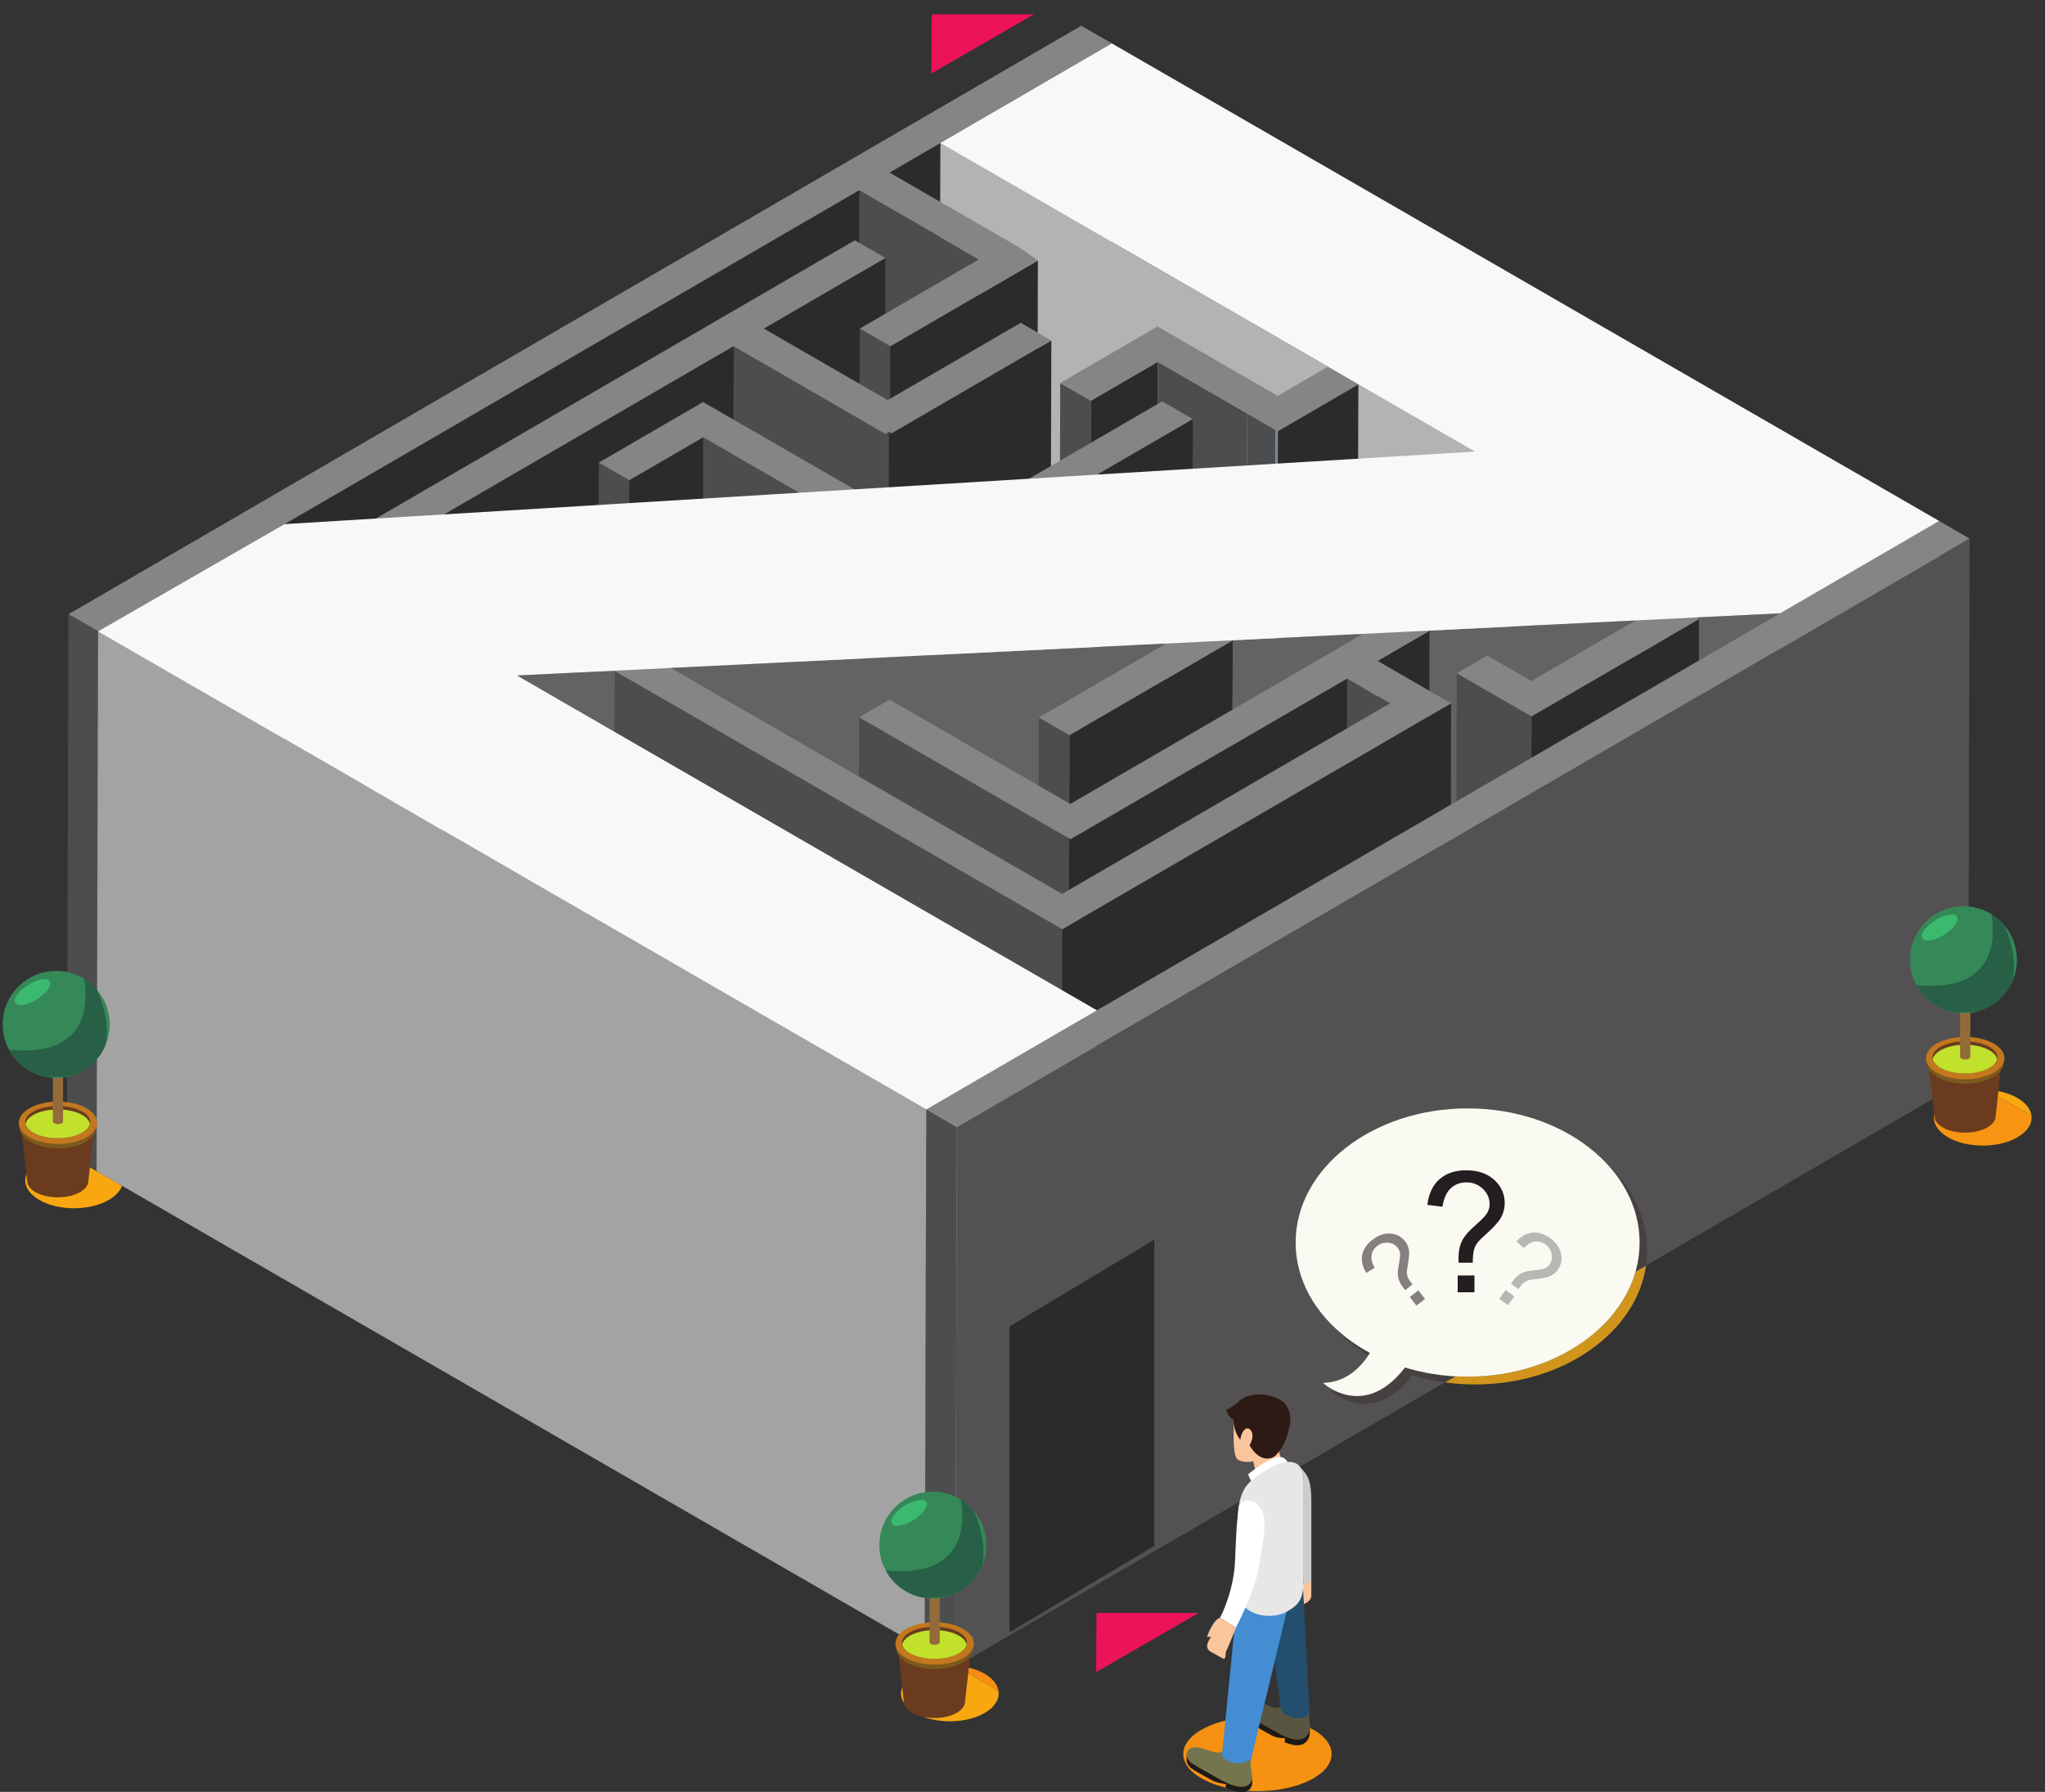 <?xml version="1.0" encoding="UTF-8" standalone="no"?>
<svg
   xmlns:dc="http://purl.org/dc/elements/1.1/"
   xmlns:cc="http://creativecommons.org/ns#"
   xmlns:rdf="http://www.w3.org/1999/02/22-rdf-syntax-ns#"
   xmlns:svg="http://www.w3.org/2000/svg"
   xmlns="http://www.w3.org/2000/svg"
   xmlns:xlink="http://www.w3.org/1999/xlink"
   xmlns:sodipodi="http://sodipodi.sourceforge.net/DTD/sodipodi-0.dtd"
   xmlns:inkscape="http://www.inkscape.org/namespaces/inkscape"
   width="181.944mm"
   height="159.447mm"
   viewBox="0 0 181.944 159.447"
   version="1.1"
   id="svg8"
   inkscape:version="1.0.1 (3bc2e813f5, 2020-09-07)"
   sodipodi:docname="z-labirinth.svg">
  <rect x="0" y="0" width="181.944" height="159.447" fill="#333333" stroke="none"/>
  <defs
     id="defs2">
    <clipPath
       clipPathUnits="userSpaceOnUse"
       id="clipPath853">
      <path
         d="M 5952.78,0.031 H 4407.6 L 2913.11,866.379 c -5.31,32.519 -48.96,58.684 -104.82,63.543 l 1239.66,720.428 c 24.94,-3.45 50.63,-5.25 76.84,-5.25 224.57,0 409.74,132.15 434.42,302.36 l 812.43,472.14 46.95,-25.18 c -1.15,0.02 -2.31,0.03 -3.47,0.03 -68.59,0 -124.18,-31.82 -124.18,-71.04 0,-39.2 55.59,-71.01 124.18,-71.01 68.54,0 124.14,31.81 124.14,71.01 0,2.22 -0.18,4.42 -0.53,6.59 l 414.05,-222.03 V 0.031 M 3571.39,799.75 c -104.12,0 -188.53,-42.219 -188.53,-94.277 0,-52.043 84.41,-94.254 188.53,-94.254 104.1,0 188.54,42.211 188.54,94.254 0,52.058 -84.44,94.277 -188.54,94.277"
         id="path851" />
    </clipPath>
    <linearGradient
       x1="0"
       y1="0"
       x2="1"
       y2="0"
       gradientUnits="userSpaceOnUse"
       gradientTransform="matrix(-4013.5,2947.41,2947.41,4013.5,7440.14,-823.11)"
       spreadMethod="pad"
       id="linearGradient861">
      <stop
         style="stop-opacity:1;stop-color:#fcca20"
         offset="0"
         id="stop855" />
      <stop
         style="stop-opacity:1;stop-color:#f9a90f"
         offset="0.964"
         id="stop857" />
      <stop
         style="stop-opacity:1;stop-color:#f9a90f"
         offset="1"
         id="stop859" />
    </linearGradient>
    <clipPath
       clipPathUnits="userSpaceOnUse"
       id="clipPath875">
      <path
         d="m 5415.12,2252.4 c -68.59,0 -124.18,31.81 -124.18,71.01 0,39.22 55.59,71.04 124.18,71.04 1.16,0 2.32,-0.01 3.47,-0.03 L 5538.73,2330 c 0.35,-2.17 0.53,-4.37 0.53,-6.59 0,-39.2 -55.6,-71.01 -124.14,-71.01"
         id="path873" />
    </clipPath>
    <linearGradient
       x1="0"
       y1="0"
       x2="1"
       y2="0"
       gradientUnits="userSpaceOnUse"
       gradientTransform="matrix(-4013.5,2947.41,2947.41,4013.5,7440.14,-823.11)"
       spreadMethod="pad"
       id="linearGradient883">
      <stop
         style="stop-opacity:1;stop-color:#f8a711"
         offset="0"
         id="stop877" />
      <stop
         style="stop-opacity:1;stop-color:#f68d12"
         offset="0.964"
         id="stop879" />
      <stop
         style="stop-opacity:1;stop-color:#f68d12"
         offset="1"
         id="stop881" />
    </linearGradient>
    <clipPath
       clipPathUnits="userSpaceOnUse"
       id="clipPath893">
      <path
         d="m 3571.39,611.219 c -104.12,0 -188.53,42.211 -188.53,94.254 0,52.058 84.41,94.277 188.53,94.277 104.1,0 188.54,-42.219 188.54,-94.277 0,-52.043 -84.44,-94.254 -188.54,-94.254"
         id="path891" />
    </clipPath>
    <clipPath
       clipPathUnits="userSpaceOnUse"
       id="clipPath913">
      <path
         d="m 2913.11,866.379 -107.21,62.152 2.39,1.391 c 55.86,-4.859 99.51,-31.024 104.82,-63.543"
         id="path911" />
    </clipPath>
    <clipPath
       clipPathUnits="userSpaceOnUse"
       id="clipPath1093">
      <path
         d="m 4124.79,1645.1 c -26.21,0 -51.9,1.8 -76.84,5.25 l 26.4,15.33 c 10.35,-0.57 20.78,-0.86 31.32,-0.86 208.81,0 383.52,114.51 426.84,267.12 l 26.7,15.52 C 4534.53,1777.25 4349.36,1645.1 4124.79,1645.1"
         id="path1091" />
    </clipPath>
    <linearGradient
       x1="0"
       y1="0"
       x2="1"
       y2="0"
       gradientUnits="userSpaceOnUse"
       gradientTransform="matrix(-4013.5,2947.41,2947.41,4013.5,7440.14,-823.11)"
       spreadMethod="pad"
       id="linearGradient1101">
      <stop
         style="stop-opacity:1;stop-color:#d3ab27"
         offset="0"
         id="stop1095" />
      <stop
         style="stop-opacity:1;stop-color:#d2901a"
         offset="0.964"
         id="stop1097" />
      <stop
         style="stop-opacity:1;stop-color:#d2901a"
         offset="1"
         id="stop1099" />
    </linearGradient>
    <clipPath
       clipPathUnits="userSpaceOnUse"
       id="clipPath1125">
      <path
         d="m 3161.39,913.789 -129.47,75.25 260.64,150.491 129.51,-75.26 -260.68,-150.481"
         id="path1123" />
    </clipPath>
    <clipPath
       clipPathUnits="userSpaceOnUse"
       id="clipPath1135">
      <path
         d="m 2742.54,4977.96 -129.51,75.24 260.63,150.49 129.53,-75.24 -260.65,-150.49"
         id="path1133" />
    </clipPath>
    <linearGradient
       inkscape:collect="always"
       xlink:href="#linearGradient883"
       id="linearGradient1593"
       gradientUnits="userSpaceOnUse"
       gradientTransform="matrix(-4013.5,2947.41,2947.41,4013.5,7440.14,-823.11)"
       x1="0"
       y1="0"
       x2="1"
       y2="0"
       spreadMethod="pad" />
    <linearGradient
       inkscape:collect="always"
       xlink:href="#linearGradient883"
       id="linearGradient1595"
       gradientUnits="userSpaceOnUse"
       gradientTransform="matrix(-4013.5,2947.41,2947.41,4013.5,7440.14,-823.11)"
       x1="0"
       y1="0"
       x2="1"
       y2="0"
       spreadMethod="pad" />
    <linearGradient
       inkscape:collect="always"
       xlink:href="#linearGradient883"
       id="linearGradient1597"
       gradientUnits="userSpaceOnUse"
       gradientTransform="matrix(-4013.5,2947.41,2947.41,4013.5,7440.14,-823.11)"
       x1="0"
       y1="0"
       x2="1"
       y2="0"
       spreadMethod="pad" />
  </defs>
  <sodipodi:namedview
     id="base"
     pagecolor="#ffffff"
     bordercolor="#666666"
     borderopacity="1.0"
     inkscape:pageopacity="0.0"
     inkscape:pageshadow="2"
     inkscape:zoom="0.46993711"
     inkscape:cx="220.04384"
     inkscape:cy="111.82341"
     inkscape:document-units="mm"
     inkscape:current-layer="g843"
     inkscape:document-rotation="0"
     showgrid="false"
     inkscape:window-width="1720"
     inkscape:window-height="1377"
     inkscape:window-x="-8"
     inkscape:window-y="32"
     inkscape:window-maximized="0" />
  <g
     inkscape:label="Layer 1"
     inkscape:groupmode="layer"
     id="layer1"
     transform="translate(-17.551,-74.568)">
    <g
       id="g843"
       transform="matrix(0.035,0,0,-0.035,47.875,236.379)">
      <path
         d="m -678.137,1551.394 c -68.575,0 -124.18,31.81 -124.18,71.01 0,35.69 46.039,65.25 105.988,70.29 l -0.012,-3.35 75.45,-43.51 v 0 l 64.554,-37.27 c -11.269,-32.58 -61.531,-57.17 -121.8,-57.17"
         style="fill:#f8a711;fill-opacity:1;fill-rule:nonzero;stroke:none"
         id="path865" />
      <path
         d="m 4297.366,1788.314 -120.14,64.42 c 63.08,-0.99 114.44,-28.93 120.14,-64.42"
         style="fill:#f8a711;fill-opacity:1;fill-rule:nonzero;stroke:none"
         id="path867" />
      <g
         id="g869"
         transform="translate(-1241.364,-541.686)">
        <g
           id="g871"
           clip-path="url(#clipPath875)">
          <path
             d="m 5415.12,2252.4 c -68.59,0 -124.18,31.81 -124.18,71.01 0,39.22 55.59,71.04 124.18,71.04 1.16,0 2.32,-0.01 3.47,-0.03 L 5538.73,2330 c 0.35,-2.17 0.53,-4.37 0.53,-6.59 0,-39.2 -55.6,-71.01 -124.14,-71.01"
             style="fill:url(#linearGradient1593);fill-opacity:1;fill-rule:nonzero;stroke:none"
             id="path885" />
        </g>
      </g>
      <g
         id="g887"
         transform="translate(-1241.364,-541.686)">
        <g
           id="g889"
           clip-path="url(#clipPath893)">
          <path
             d="m 3571.39,611.219 c -104.12,0 -188.53,42.211 -188.53,94.254 0,52.058 84.41,94.277 188.53,94.277 104.1,0 188.54,-42.219 188.54,-94.277 0,-52.043 -84.44,-94.254 -188.54,-94.254"
             style="fill:url(#linearGradient1595);fill-opacity:1;fill-rule:nonzero;stroke:none"
             id="path903" />
        </g>
      </g>
      <path
         d="m 1548.136,246.994 c -68.58,0 -124.18,31.812 -124.18,71 0,39.23 55.6,71.05 124.18,71.05 2.68,0 5.35,-0.05 7.99,-0.148 l 5.99,-3.453 2.42,1.402 107.21,-62.152 c 0.36,-2.207 0.55,-4.438 0.55,-6.699 0,-39.188 -55.61,-71 -124.16,-71"
         style="fill:#f8a711;fill-opacity:1;fill-rule:nonzero;stroke:none"
         id="path905" />
      <g
         id="g907"
         transform="translate(-1241.364,-541.686)">
        <g
           id="g909"
           clip-path="url(#clipPath913)">
          <path
             d="m 2913.11,866.379 -107.21,62.152 2.39,1.391 c 55.86,-4.859 99.51,-31.024 104.82,-63.543"
             style="fill:url(#linearGradient1597);fill-opacity:1;fill-rule:nonzero;stroke:none"
             id="path923" />
        </g>
      </g>
      <path
         d="m 1959.926,4512.784 -3.88,-1372.13 -435.65,-253.16 3.85,1372.16 435.68,253.13"
         style="fill:#9dbcc9;fill-opacity:1;fill-rule:nonzero;stroke:none"
         id="path925" />
      <path
         d="m 1524.246,4259.654 -3.85,-1372.16 -129.41,-75.26 3.89,1372.19 129.37,75.23"
         style="fill:#2c2a2a;fill-opacity:1;fill-rule:nonzero;stroke:none"
         id="path927" />
      <path
         d="m 2509.166,3691.004 -3.88,-1372.18 -984.89,568.67 3.85,1372.16 984.92,-568.65"
         style="fill:#b4b3b3;fill-opacity:1;fill-rule:nonzero;stroke:none"
         id="path929" />
      <path
         d="m 1621.886,3963.764 -3.85,-1372.19 -304.43,175.74 3.96,1372.17 304.32,-175.72"
         style="fill:#4c4d4e;fill-opacity:1;fill-rule:nonzero;stroke:none"
         id="path931" />
      <path
         d="m 2975.186,3871.734 -3.85,-1372.19 -77.77,44.92 3.79,1372.13 77.83,-44.86"
         style="fill:#758b96;fill-opacity:1;fill-rule:nonzero;stroke:none"
         id="path933" />
      <path
         d="m 1317.566,4139.484 -3.96,-1372.17 -1460.45,-848.75 3.82,1372.09 1460.59,848.83"
         style="fill:#2c2a2a;fill-opacity:1;fill-rule:nonzero;stroke:none"
         id="path935" />
      <path
         d="m 1384.346,3967.354 -3.91,-1372.17 -309,-179.55 3.85,1372.13 309.06,179.59"
         style="fill:#2c2a2a;fill-opacity:1;fill-rule:nonzero;stroke:none"
         id="path937" />
      <path
         d="m 1396.926,3742.904 -3.95,-1372.19 -77.75,44.92 3.88,1372.13 77.82,-44.86"
         style="fill:#4c4d4e;fill-opacity:1;fill-rule:nonzero;stroke:none"
         id="path939" />
      <path
         d="m 1771.926,3960.834 -3.93,-1372.23 -375.02,-217.89 3.95,1372.19 375,217.93"
         style="fill:#2c2a2a;fill-opacity:1;fill-rule:nonzero;stroke:none"
         id="path941" />
      <path
         d="m 2897.356,3916.594 -3.79,-1372.13 -388.28,-225.64 3.88,1372.18 388.19,225.59"
         style="fill:#9dbcc9;fill-opacity:1;fill-rule:nonzero;stroke:none"
         id="path943" />
      <path
         d="m 2975.186,3871.734 -3.85,-1372.19 -388.3,-225.63 3.94,1372.17 388.21,225.65"
         style="fill:#9dbcc9;fill-opacity:1;fill-rule:nonzero;stroke:none"
         id="path945" />
      <path
         d="m 1906.556,3604.524 -3.85,-1372.17 -77.87,44.9 3.88,1372.19 77.84,-44.92"
         style="fill:#4c4d4e;fill-opacity:1;fill-rule:nonzero;stroke:none"
         id="path947" />
      <path
         d="m 2076.556,3703.274 -3.91,-1372.17 -169.94,-98.75 3.85,1372.17 170,98.75"
         style="fill:#2c2a2a;fill-opacity:1;fill-rule:nonzero;stroke:none"
         id="path949" />
      <path
         d="m 2304.166,3571.924 -3.88,-1372.23 -227.64,131.41 3.91,1372.17 227.61,-131.35"
         style="fill:#4c4d4e;fill-opacity:1;fill-rule:nonzero;stroke:none"
         id="path951" />
      <path
         d="m 2376.136,3530.304 -3.88,-1372.17 -71.97,41.56 3.88,1372.23 71.97,-41.62"
         style="fill:#4c4d4e;fill-opacity:1;fill-rule:nonzero;stroke:none"
         id="path953" />
      <path
         d="m 2975.186,3871.734 -388.21,-225.65 -205.03,-119.14 -5.81,3.36 -71.97,41.62 -227.61,131.35 -170,-98.75 -77.84,44.92 170,98.75 70.53,40.98 6.76,4 305.45,-176.39 127.71,74.22 388.19,225.59 77.83,-44.86"
         style="fill:#848585;fill-opacity:1;fill-rule:nonzero;stroke:none"
         id="path955" />
      <path
         d="m 2381.946,3526.944 -3.89,-1372.19 -5.8,3.38 3.88,1372.17 5.81,-3.36"
         style="fill:#758b96;fill-opacity:1;fill-rule:nonzero;stroke:none"
         id="path957" />
      <path
         d="m 2586.976,3646.084 -3.94,-1372.17 -204.98,-119.16 3.89,1372.19 205.03,119.14"
         style="fill:#2c2a2a;fill-opacity:1;fill-rule:nonzero;stroke:none"
         id="path959" />
      <path
         d="m 1806.106,3757.554 -3.95,-1372.19 -406.19,-236.06 3.92,1372.19 406.22,236.06"
         style="fill:#2c2a2a;fill-opacity:1;fill-rule:nonzero;stroke:none"
         id="path961" />
      <path
         d="m 1399.886,3521.494 -3.92,-1372.19 -6.64,3.85 3.9,1372.19 6.66,-3.85"
         style="fill:#2c2a2a;fill-opacity:1;fill-rule:nonzero;stroke:none"
         id="path963" />
      <path
         d="m 1384.066,3519.934 -3.92,-1372.13 -386.02,222.91 3.91,1372.19 386.03,-222.97"
         style="fill:#4c4d4e;fill-opacity:1;fill-rule:nonzero;stroke:none"
         id="path965" />
      <path
         d="m 2882.996,3475.164 -3.94,-1372.18 -296.02,170.93 3.94,1372.17 296.02,-170.92"
         style="fill:#b4b3b3;fill-opacity:1;fill-rule:nonzero;stroke:none"
         id="path967" />
      <path
         d="m 2165.656,3557.804 -3.89,-1372.13 -242.95,-141.15 3.83,1372.13 243.01,141.15"
         style="fill:#2c2a2a;fill-opacity:1;fill-rule:nonzero;stroke:none"
         id="path969" />
      <path
         d="m 998.036,3742.904 -3.91,-1372.19 -735.52,-427.46 3.92,1372.19 735.51,427.46"
         style="fill:#2c2a2a;fill-opacity:1;fill-rule:nonzero;stroke:none"
         id="path971" />
      <path
         d="m 921.086,3511.414 -3.89,-1372.17 -187.91,-109.21 3.89,1372.22 187.91,109.16"
         style="fill:#2c2a2a;fill-opacity:1;fill-rule:nonzero;stroke:none"
         id="path973" />
      <path
         d="m 733.176,3402.254 -3.89,-1372.22 -77.58,44.82 3.89,1372.17 77.58,-44.77"
         style="fill:#4c4d4e;fill-opacity:1;fill-rule:nonzero;stroke:none"
         id="path975" />
      <path
         d="m 1165.266,3370.514 -3.89,-1372.22 -244.18,140.95 3.89,1372.17 244.18,-140.9"
         style="fill:#4c4d4e;fill-opacity:1;fill-rule:nonzero;stroke:none"
         id="path977" />
      <path
         d="m 1334.536,3362.234 -3.84,-1372.11 -29.09,16.68 3.97,1372.23 28.96,-16.8"
         style="fill:#758b96;fill-opacity:1;fill-rule:nonzero;stroke:none"
         id="path979" />
      <path
         d="m 1257.296,3317.334 -3.89,-1372.23 -92.03,53.19 3.89,1372.22 92.03,-53.18"
         style="fill:#758b96;fill-opacity:1;fill-rule:nonzero;stroke:none"
         id="path981" />
      <path
         d="m 1334.536,3362.234 -3.84,-1372.11 -77.29,-45.02 3.89,1372.23 77.24,44.9"
         style="fill:#9dbcc9;fill-opacity:1;fill-rule:nonzero;stroke:none"
         id="path983" />
      <path
         d="m 1334.536,3362.234 -77.24,-44.9 -92.03,53.18 -244.18,140.9 -187.91,-109.16 -77.58,44.77 265.21,154.14 4.96,-2.91 72.66,-41.92 307.15,-177.3 28.96,-16.8"
         style="fill:#848585;fill-opacity:1;fill-rule:nonzero;stroke:none"
         id="path985" />
      <path
         d="m 89.186,3304.874 -3.88,-1372.19 -31.8,-18.45 3.9,1372.18 31.78,18.46"
         style="fill:#9dbcc9;fill-opacity:1;fill-rule:nonzero;stroke:none"
         id="path987" />
      <path
         d="m 1749.366,3406.104 -3.93,-1372.19 -254.74,-148.08 3.9,1372.11 254.77,148.16"
         style="fill:#9dbcc9;fill-opacity:1;fill-rule:nonzero;stroke:none"
         id="path989" />
      <path
         d="m 262.526,3315.444 -3.92,-1372.19 -127.21,-73.95 3.89,1372.15 127.24,73.99"
         style="fill:#9dbcc9;fill-opacity:1;fill-rule:nonzero;stroke:none"
         id="path991" />
      <path
         d="m 1806.106,3757.554 -406.22,-236.06 -6.66,3.85 -9.16,-5.41 -386.03,222.97 -735.51,-427.46 -127.24,-73.99 -77.88,44.96 31.78,18.46 1217.31,707.4 77.85,-44.92 -309.06,-179.59 314.94,-181.78 338.02,196.49 77.86,-44.92"
         style="fill:#848585;fill-opacity:1;fill-rule:nonzero;stroke:none"
         id="path993" />
      <path
         d="m 135.286,3241.454 -3.89,-1372.15 -77.89,44.93 3.9,1372.18 77.88,-44.96"
         style="fill:#758b96;fill-opacity:1;fill-rule:nonzero;stroke:none"
         id="path995" />
      <path
         d="m 2165.656,3557.804 -243.01,-141.15 -350.24,-203.52 -77.81,44.81 254.77,148.16 338.47,196.66 77.82,-44.96"
         style="fill:#848585;fill-opacity:1;fill-rule:nonzero;stroke:none"
         id="path997" />
      <path
         d="m 1922.646,3416.654 -3.83,-1372.13 -350.31,-203.63 3.9,1372.24 350.24,203.52"
         style="fill:#9dbcc9;fill-opacity:1;fill-rule:nonzero;stroke:none"
         id="path999" />
      <path
         d="m 1572.406,3213.134 -3.9,-1372.24 -77.81,44.94 3.9,1372.11 77.81,-44.81"
         style="fill:#758b96;fill-opacity:1;fill-rule:nonzero;stroke:none"
         id="path1001" />
      <path
         d="m 4062.806,3298.744 -3.91,-1372.23 -404.06,-234.79 3.9,1372.23 404.07,234.79"
         style="fill:#9dbcc9;fill-opacity:1;fill-rule:nonzero;stroke:none"
         id="path1003" />
      <path
         d="m 2843.096,3063.854 -3.95,-1372.22 -77.77,44.96 3.85,1372.13 77.87,-44.87"
         style="fill:#758b96;fill-opacity:1;fill-rule:nonzero;stroke:none"
         id="path1005" />
      <path
         d="m 2385.846,3064.304 -3.9,-1372.18 -77.78,44.92 3.85,1372.17 77.83,-44.91"
         style="fill:#758b96;fill-opacity:1;fill-rule:nonzero;stroke:none"
         id="path1007" />
      <path
         d="m 3445.516,3053.444 -3.91,-1372.18 -70.84,40.88 3.89,1372.18 70.86,-40.88"
         style="fill:#758b96;fill-opacity:1;fill-rule:nonzero;stroke:none"
         id="path1009" />
      <path
         d="m 3658.736,3063.954 -3.9,-1372.22 -213.23,-10.47 3.91,1372.18 213.22,10.51"
         style="fill:#656263;fill-opacity:1;fill-rule:nonzero;stroke:none"
         id="path1011" />
      <path
         d="m 3374.656,3094.324 -3.89,-1372.18 -83.41,-48.52 3.82,1372.17 83.48,48.53"
         style="fill:#9dbcc9;fill-opacity:1;fill-rule:nonzero;stroke:none"
         id="path1013" />
      <path
         d="m 2843.096,3063.854 -3.95,-1372.22 -75.19,-43.75 3.85,1372.17 75.29,43.8"
         style="fill:#9dbcc9;fill-opacity:1;fill-rule:nonzero;stroke:none"
         id="path1015" />
      <path
         d="m 3291.176,3045.794 -3.82,-1372.17 -523.4,-25.74 3.85,1372.17 523.37,25.74"
         style="fill:#656263;fill-opacity:1;fill-rule:nonzero;stroke:none"
         id="path1017" />
      <path
         d="m 2765.226,3108.724 -3.85,-1372.13 -166.93,-97.09 3.92,1372.23 166.86,96.99"
         style="fill:#9dbcc9;fill-opacity:1;fill-rule:nonzero;stroke:none"
         id="path1019" />
      <path
         d="m 1959.926,4512.784 -435.68,-253.13 -129.37,-75.23 331.89,-191.62 45.16,-31.97 -375,-217.93 -77.82,44.86 302.78,176 -304.32,175.72 -1460.59,-848.83 -471.598,-274 -77.793,44.92 2574.531,1496.13 77.81,-44.92"
         style="fill:#848585;fill-opacity:1;fill-rule:nonzero;stroke:none"
         id="path1021" />
      <path
         d="m -143.024,3290.654 -3.82,-1372.09 -471.665,-274.1 3.887,1372.19 471.598,274"
         style="fill:#9dbcc9;fill-opacity:1;fill-rule:nonzero;stroke:none"
         id="path1023" />
      <path
         d="m 2308.016,3109.214 -3.85,-1372.17 -210.19,-122.11 3.88,1372.13 210.16,122.15"
         style="fill:#9dbcc9;fill-opacity:1;fill-rule:nonzero;stroke:none"
         id="path1025" />
      <path
         d="m 2385.846,3064.304 -3.9,-1372.18 -118.5,-68.87 3.89,1372.17 118.51,68.88"
         style="fill:#9dbcc9;fill-opacity:1;fill-rule:nonzero;stroke:none"
         id="path1027" />
      <path
         d="m 730.356,2987.454 -3.88,-1372.13 -77.33,-44.98 3.97,1372.19 77.24,44.92"
         style="fill:#9dbcc9;fill-opacity:1;fill-rule:nonzero;stroke:none"
         id="path1029" />
      <path
         d="m 838.506,2925.054 -3.97,-1372.19 -108.06,62.46 3.88,1372.13 108.15,-62.4"
         style="fill:#758b96;fill-opacity:1;fill-rule:nonzero;stroke:none"
         id="path1031" />
      <path
         d="m 2097.856,2987.064 -3.88,-1372.13 -1259.44,-62.07 3.97,1372.19 1259.35,62.01"
         style="fill:#656263;fill-opacity:1;fill-rule:nonzero;stroke:none"
         id="path1033" />
      <path
         d="m 695.616,2917.994 -3.99,-1372.18 -42.48,24.53 3.97,1372.19 42.5,-24.54"
         style="fill:#758b96;fill-opacity:1;fill-rule:nonzero;stroke:none"
         id="path1035" />
      <path
         d="m 695.616,2917.994 -3.99,-1372.18 -247.93,-12.21 3.89,1372.23 248.03,12.16"
         style="fill:#656263;fill-opacity:1;fill-rule:nonzero;stroke:none"
         id="path1037" />
      <path
         d="m 2267.336,2995.424 -3.89,-1372.17 -415.12,-241.25 3.87,1372.17 415.14,241.25"
         style="fill:#2c2a2a;fill-opacity:1;fill-rule:nonzero;stroke:none"
         id="path1039" />
      <path
         d="m 1852.196,2754.174 -3.87,-1372.17 -77.85,44.96 3.93,1372.13 77.79,-44.92"
         style="fill:#4c4d4e;fill-opacity:1;fill-rule:nonzero;stroke:none"
         id="path1041" />
      <path
         d="m 1776.946,2534.384 -3.85,-1372.19 -459.38,265.22 3.89,1372.11 459.34,-265.14"
         style="fill:#4c4d4e;fill-opacity:1;fill-rule:nonzero;stroke:none"
         id="path1043" />
      <path
         d="m 1932.036,2534.384 -3.82,-1372.19 -77.41,-44.92 3.95,1372.19 77.28,44.92"
         style="fill:#2c2a2a;fill-opacity:1;fill-rule:nonzero;stroke:none"
         id="path1045" />
      <path
         d="m 1756.156,2305.634 -3.84,-1372.13 -1060.69,612.31 3.99,1372.18 1060.54,-612.36"
         style="fill:#4c4d4e;fill-opacity:1;fill-rule:nonzero;stroke:none"
         id="path1047" />
      <path
         d="m 2598.366,3011.734 -3.92,-1372.23 -331,-16.25 3.89,1372.17 331.03,16.31"
         style="fill:#656263;fill-opacity:1;fill-rule:nonzero;stroke:none"
         id="path1049" />
      <path
         d="m 2767.806,3020.054 -3.85,-1372.17 -132.52,-77.01 3.88,1372.18 132.49,77"
         style="fill:#2c2a2a;fill-opacity:1;fill-rule:nonzero;stroke:none"
         id="path1051" />
      <path
         d="m 2667.196,2835.064 -3.95,-1372.18 -109.16,63.08 3.89,1372.17 109.22,-63.07"
         style="fill:#4c4d4e;fill-opacity:1;fill-rule:nonzero;stroke:none"
         id="path1053" />
      <path
         d="m 2557.976,2898.134 -3.89,-1372.17 -625.88,-363.77 3.83,1372.19 625.94,363.75"
         style="fill:#2c2a2a;fill-opacity:1;fill-rule:nonzero;stroke:none"
         id="path1055" />
      <path
         d="m 2745.006,2790.184 -3.88,-1372.22 -911.04,-529.42 3.85,1372.23 911.07,529.41"
         style="fill:#2c2a2a;fill-opacity:1;fill-rule:nonzero;stroke:none"
         id="path1057" />
      <path
         d="m -614.622,3016.654 -3.887,-1372.19 -77.832,44.88 3.926,1372.23 77.793,-44.92"
         style="fill:#4c4d4e;fill-opacity:1;fill-rule:nonzero;stroke:none"
         id="path1059" />
      <path
         d="m 3452.426,3049.444 -3.9,-1372.17 -425.8,-247.48 3.94,1372.13 425.76,247.52"
         style="fill:#2c2a2a;fill-opacity:1;fill-rule:nonzero;stroke:none"
         id="path1061" />
      <path
         d="m 3026.666,2801.924 -3.94,-1372.13 -189.94,109.65 3.88,1372.23 190,-109.75"
         style="fill:#4c4d4e;fill-opacity:1;fill-rule:nonzero;stroke:none"
         id="path1063" />
      <path
         d="m 3452.426,3049.444 -425.76,-247.52 -190,109.75 77.33,44.88 112.18,-64.75 265,153.99 83.48,48.53 70.86,-40.88 6.91,-4"
         style="fill:#848585;fill-opacity:1;fill-rule:nonzero;stroke:none"
         id="path1065" />
      <path
         d="m 2822.316,2835.064 -3.91,-1372.18 -77.28,-44.92 3.88,1372.22 77.31,44.88"
         style="fill:#2c2a2a;fill-opacity:1;fill-rule:nonzero;stroke:none"
         id="path1067" />
      <path
         d="m 2385.846,3064.304 -118.51,-68.88 -415.14,-241.25 -77.79,44.92 323.45,187.97 210.16,122.15 77.83,-44.91"
         style="fill:#848585;fill-opacity:1;fill-rule:nonzero;stroke:none"
         id="path1069" />
      <path
         d="m 2843.096,3063.854 -75.29,-43.8 -132.49,-77 109.16,-63.06 77.84,-44.92 -77.31,-44.89 -911.07,-529.41 -13.05,7.54 -64.73,37.32 -1060.54,612.36 -42.5,24.54 77.24,44.92 108.15,-62.4 994.98,-574.5 833.71,484.52 -109.22,63.06 -625.94,-363.75 -77.28,-44.92 -77.81,44.92 -459.34,265.14 77.32,44.98 459.36,-265.24 744.08,432.47 166.86,96.99 77.87,-44.87"
         style="fill:#848585;fill-opacity:1;fill-rule:nonzero;stroke:none"
         id="path1071" />
      <path
         d="m 1921.926,2054.604 -3.95,-1372.19 -433.69,-252.049 3.92,1372.189 433.72,252.05"
         style="fill:#9dbcc9;fill-opacity:1;fill-rule:nonzero;stroke:none"
         id="path1073" />
      <path
         d="m 1488.206,1802.554 -3.92,-1372.189 -2105.177,1215.469 3.886,1372.13 2105.211,-1215.41"
         style="fill:#a4a3a3;fill-opacity:1;fill-rule:nonzero;stroke:none"
         id="path1075" />
      <path
         d="m 4140.556,3253.764 -2574.55,-1496.14 -77.79,44.93 2574.59,1496.19 77.75,-44.98"
         style="fill:#848585;fill-opacity:1;fill-rule:nonzero;stroke:none"
         id="path1077" />
      <path
         d="m 4140.556,3253.764 -3.89,-1372.13 -2574.55,-1496.191 3.89,1372.181 2574.55,1496.14"
         style="fill:#545152;fill-opacity:1;fill-rule:nonzero;stroke:none"
         id="path1079" />
      <path
         d="m 1566.006,1757.624 -3.89,-1372.181 -77.83,44.922 3.92,1372.189 77.8,-44.93"
         style="fill:#4c4d4e;fill-opacity:1;fill-rule:nonzero;stroke:none"
         id="path1081" />
      <path
         d="m 1959.926,4512.784 -435.68,-253.13 895.08,-516.75 374.02,-215.96 89.65,-51.78 -501.25,-30.52 -1277.42,-77.86 -704.38,-42.98 -385.86,-23.52 h -0.03 l -157.08,-9.63 -473.981,-272.69 2105.221,-1215.41 433.71,252.05 -1474.34,851.23 146.48,7.2 244.44,12.02 1203.67,59.27 1013.2,49.89 235.8,11.58 154.34,7.65 213.22,10.51 404.07,234.79 -2102.88,1214.04"
         style="fill:#f8f8f8;fill-opacity:1;fill-rule:nonzero;stroke:none"
         id="path1083" />
      <path
         d="m 1699.856,473.394 v 777.63 l 368.02,220.47 V 692.944 l -368.02,-219.55"
         style="fill:#2c2a2a;fill-opacity:1;fill-rule:nonzero;stroke:none"
         id="path1085" />
      <g
         id="g1087"
         transform="translate(-1241.364,-541.686)">
        <g
           id="g1089"
           clip-path="url(#clipPath1093)">
          <path
             d="m 4124.79,1645.1 c -26.21,0 -51.9,1.8 -76.84,5.25 l 26.4,15.33 c 10.35,-0.57 20.78,-0.86 31.32,-0.86 208.81,0 383.52,114.51 426.84,267.12 l 26.7,15.52 C 4534.53,1777.25 4349.36,1645.1 4124.79,1645.1"
             style="fill:url(#linearGradient1101);fill-opacity:1;fill-rule:nonzero;stroke:none"
             id="path1103" />
        </g>
      </g>
      <path
         d="m 2806.586,1108.664 c -28.51,3.94 -56.07,10.04 -82.39,18.08 2.96,3.83 5.91,7.83 8.86,12.05 31.89,-7.83 65.35,-12.88 99.93,-14.8 l -26.4,-15.33 m -171.63,55.16 c -42.75,23.09 -79.98,51.99 -109.8,85.22 32.03,-30.69 70.76,-56.95 114.46,-77.43 -1.5,-2.61 -3.05,-5.2 -4.66,-7.79 m 656.19,226.43 c 6.75,23.79 10.31,48.49 10.31,73.84 0,73.01 -29.37,140.64 -79.36,196.1 61.59,-58.76 98.54,-133.84 98.54,-215.65 0,-13.12 -0.95,-26.04 -2.79,-38.77 l -26.7,-15.52"
         style="fill:#454141;fill-opacity:1;fill-rule:nonzero;stroke:none"
         id="path1105" />
      <path
         d="m 2602.246,1054.254 c -50.8,0.01 -86.65,33.35 -86.65,33.35 56.98,1.22 94.85,36.85 119.36,76.22 1.61,2.59 3.16,5.18 4.66,7.79 29.11,-13.64 60.43,-24.72 93.44,-32.82 -2.95,-4.22 -5.9,-8.22 -8.86,-12.05 -43.21,-56.04 -86.26,-72.5 -121.95,-72.49"
         style="fill:#454141;fill-opacity:1;fill-rule:nonzero;stroke:none"
         id="path1107" />
      <path
         d="m 3301.456,1464.094 c 0,-187.99 -195.8,-340.96 -437.15,-340.96 -241.49,0 -437.19,152.97 -437.19,340.96 0,188.55 195.7,341.17 437.19,341.17 241.35,0 437.15,-152.62 437.15,-341.17"
         style="fill:#fafaf2;fill-opacity:1;fill-rule:nonzero;stroke:none"
         id="path1109" />
      <path
         d="m 2656.496,1288.874 c 0,0 -31.02,-178.84 -159.98,-181.46 0,0 117.48,-109.57 228.45,67.73 l -68.47,113.73"
         style="fill:#fafaf2;fill-opacity:1;fill-rule:nonzero;stroke:none"
         id="path1111" />
      <path
         d="m 2839.016,1337.804 v 42.68 h 42.67 v -42.68 z m 2.32,75.1 c -0.14,4.96 -0.23,8.77 -0.23,11.19 0,14.74 2.09,27.46 6.23,38.16 3,7.97 8.02,16.06 14.74,24.24 5,5.98 14.01,14.69 26.96,26.13 13,11.39 21.36,20.53 25.25,27.31 3.85,6.8 5.9,14.26 5.9,22.28 0,14.55 -5.74,27.35 -17.09,38.4 -11.39,10.96 -25.29,16.51 -41.86,16.51 -15.86,0 -29.2,-5.02 -39.86,-15 -10.7,-9.98 -17.72,-25.55 -21.02,-46.76 l -38.49,4.57 c 3.45,28.42 13.77,50.17 30.9,65.25 17.09,15.14 39.76,22.7 67.89,22.7 29.8,0 53.53,-8.09 71.31,-24.3 17.71,-16.21 26.62,-35.86 26.62,-58.89 0,-13.34 -3.11,-25.5 -9.3,-36.73 -6.29,-11.25 -18.5,-24.93 -36.66,-41.04 -12.21,-10.8 -20.14,-18.79 -23.89,-23.89 -3.75,-5.11 -6.52,-10.99 -8.32,-17.67 -1.79,-6.68 -2.87,-17.46 -3.1,-32.46 h -35.98"
         style="fill:#231f20;fill-opacity:1;fill-rule:nonzero;stroke:none"
         id="path1113" />
      <path
         d="m 2734.166,1303.874 -16.89,21.86 21.81,16.99 16.88,-21.91 -21.8,-16.94 m -28.61,39.38 c -2.05,2.48 -3.62,4.43 -4.59,5.64 -5.84,7.54 -9.77,14.81 -11.97,21.96 -1.55,5.25 -2.29,11.38 -2.09,18.3 0.19,5.02 1.33,13.08 3.45,24.1 2.06,10.94 2.74,18.98 2.01,23.93 -0.7,5.01 -2.63,9.64 -5.85,13.72 -5.79,7.47 -13.77,11.74 -23.95,12.89 -1.45,0.16 -2.89,0.24 -4.3,0.24 -8.5,0 -16.36,-2.77 -23.63,-8.4 -8.12,-6.33 -12.99,-14.22 -14.45,-23.51 -1.51,-9.38 1.07,-20.1 7.83,-32.27 l -21.5,-12.95 c -9.55,15.92 -12.91,31.06 -10.18,45.66 2.73,14.56 11.33,27.41 25.74,38.54 13.81,10.76 27.78,16.09 41.84,16.09 1.45,0 2.9,-0.06 4.35,-0.17 15.47,-1.27 27.8,-7.77 36.94,-19.57 5.31,-6.82 8.57,-14.3 9.88,-22.48 1.21,-8.23 0.39,-20.1 -2.48,-35.53 -1.95,-10.37 -2.81,-17.62 -2.73,-21.7 0.09,-4.14 1.03,-8.22 2.73,-12.36 1.76,-4.14 5.51,-10.08 11.33,-17.87 l -18.38,-14.26"
         style="fill:#83807f;fill-opacity:1;fill-rule:nonzero;stroke:none"
         id="path1115" />
      <path
         d="m 2966.996,1305.054 -22.34,16.19 16.15,22.36 22.41,-16.15 -16.22,-22.4 m 26.2,41.03 -18.89,13.67 c 1.8,2.62 3.2,4.67 4.22,5.98 5.56,7.7 11.5,13.59 17.67,17.62 4.63,3.02 10.32,5.41 16.94,7.14 4.86,1.24 12.95,2.41 24.08,3.48 11.11,1.08 18.98,2.64 23.61,4.77 4.59,2.09 8.48,5.25 11.55,9.45 5.5,7.68 7.4,16.58 5.6,26.66 -1.81,10.06 -7.01,18.2 -15.68,24.47 -6.98,5.04 -14.31,7.61 -22.03,7.61 -1.54,0 -3.09,-0.1 -4.65,-0.3 -9.34,-1.17 -18.93,-6.66 -28.71,-16.58 l -18.48,17.01 c 12.64,13.63 26.27,21.07 40.96,22.54 1.76,0.17 3.53,0.26 5.29,0.26 13,0 25.98,-4.74 38.96,-14.13 15.67,-11.29 25.06,-24.63 28.23,-39.86 3.1,-15.28 0.33,-28.85 -8.42,-40.98 -5.06,-6.95 -11.35,-12.21 -18.83,-15.72 -7.56,-3.56 -19.1,-6.08 -34.76,-7.64 -10.55,-1.03 -17.72,-2.19 -21.65,-3.46 -3.9,-1.27 -7.59,-3.36 -11.01,-6.13 -3.54,-2.77 -8.18,-8.09 -14,-15.86"
         style="fill:#b8b7b3;fill-opacity:1;fill-rule:nonzero;stroke:none"
         id="path1117" />
      <g
         id="g1119"
         transform="translate(-1241.364,-541.686)">
        <g
           id="g1121"
           clip-path="url(#clipPath1125)">
          <path
             d="m 3162.27,1064.27 -0.88,-150.481 260.69,150.481 h -259.81"
             style="fill:#ed1358;fill-opacity:1;fill-rule:nonzero;stroke:none"
             id="path1127" />
        </g>
      </g>
      <g
         id="g1129"
         transform="translate(-1241.364,-541.686)">
        <g
           id="g1131"
           clip-path="url(#clipPath1135)">
          <path
             d="m 2743.4,5128.45 -0.86,-150.49 260.65,150.49 H 2743.4"
             style="fill:#ed1358;fill-opacity:1;fill-rule:nonzero;stroke:none"
             id="path1137" />
        </g>
      </g>
      <path
         d="m 2313.756,149.544 c 5.26,21.911 -72.95,20.579 -72.95,20.579 -18.92,-11.637 -56.17,19.179 -79.63,8.582 -19.9,-9.059 -9.82,-30.571 2.45,-38.301 16.44,-11.16 38.88,-22.438 64.92,-37.578 44.29,-25.512 73.77,-28.77 84.88,-10.371 9.59,15.968 -4.96,35.191 0.33,57.089"
         style="fill:#73754f;fill-opacity:1;fill-rule:nonzero;stroke:none"
         id="path1139" />
      <path
         d="m 2316.726,107.353 c 0.16,-5.207 -0.43,-10.18 -3.3,-14.898 -11.11,-18.399 -40.59,-15.141 -84.88,10.371 -26.04,15.14 -48.48,26.418 -64.92,37.578 -7.41,4.609 -14.03,14.492 -13.7,23.402 v -15.531 0.059 c 0.49,-8.579 6.72,-17.43 13.7,-21.801 13.28,-9.02 30.6,-18.156 50.6,-29.258 14.32,-8.219 35.33,-9.551 35.33,-9.551 v -9.57 c 32.62,-15.102 54.67,-14.801 63.87,0.492 2.13,3.629 3.01,7.34 3.3,11.227 l 0.06,-0.039 v 17.519 h -0.06"
         style="fill:#1d1a19;fill-opacity:1;fill-rule:nonzero;stroke:none"
         id="path1141" />
      <path
         d="m 2462.836,271.263 c 4.14,22.383 -70.03,14.699 -70.03,14.699 -18.6,-14.738 -41.43,11.883 -68.19,6.622 -22.34,-4.43 -11.44,-34.18 -0.68,-41.168 14.41,-10.172 34.55,-19.86 57.62,-33.161 39.27,-22.679 66.54,-22.812 78.26,-1.64 10.17,18.34 -1.64,29.918 3.02,54.648"
         style="fill:#585641;fill-opacity:1;fill-rule:nonzero;stroke:none"
         id="path1143" />
      <path
         d="m 2464.106,233.115 c -0.25,-5.641 -1.27,-11.09 -4.29,-16.5 -11.72,-21.172 -38.99,-21.039 -78.26,1.64 -23.07,13.301 -43.21,22.989 -57.62,33.161 -6.56,4.238 -11.97,14.07 -10.9,23.75 l -1.27,-16.762 c -0.2,-9.141 4.96,-18 11.15,-21.988 11.68,-8.262 27.05,-16.153 44.83,-25.973 v 0.043 c 12.79,-7.211 32.16,-6.27 32.16,-6.27 l -0.64,-10.382 c 29.16,-12.649 49.69,-9.821 59.53,7.781 2.29,4.14 3.46,8.441 3.89,12.621 l 0.1,-0.102 1.36,18.981 h -0.04"
         style="fill:#1d1a19;fill-opacity:1;fill-rule:nonzero;stroke:none"
         id="path1145" />
      <path
         d="m 2466.976,608.604 c 0,0 0,-27.7 0,-42.07 0,-14.3 -18.65,-21.27 -18.65,-21.27 l -9.53,45.47 8.26,4.57 19.92,13.3"
         style="fill:#fbc59c;fill-opacity:1;fill-rule:nonzero;stroke:none"
         id="path1147" />
      <path
         d="m 2269.466,999.404 c 0,-40.1 -1.29,-82.01 12.51,-88.28 32.86,-15 69.11,9.24 94.22,23.79 25.22,14.51 30.08,47.5 30.08,91.11 0,43.62 -46.23,47.5 -76.4,47.5 -30.18,0 -60.41,-32.85 -60.41,-74.12"
         style="fill:#fbc59c;fill-opacity:1;fill-rule:nonzero;stroke:none"
         id="path1149" />
      <path
         d="m 2286.356,962.944 c 3.52,23.57 15.29,32.91 23.52,27.07 8.22,-5.9 11.77,-22.29 0,-41.18 -11.74,-18.82 -23.52,14.11 -23.52,14.11"
         style="fill:#fbc59c;fill-opacity:1;fill-rule:nonzero;stroke:none"
         id="path1151" />
      <path
         d="m 2378.486,960.184 17.48,-71.89 -61.27,-43.89 -15.59,64.34 59.38,51.44"
         style="fill:#fbc59c;fill-opacity:1;fill-rule:nonzero;stroke:none"
         id="path1153" />
      <path
         d="m 2390.266,1062.924 c -28.36,18.88 -83.62,22.15 -108.29,-2.97 -15.19,-15.43 -31.58,-20.63 -31.58,-20.63 2.97,-10.19 7.35,-19.37 18.69,-24.98 0.38,-32.79 17.27,-51.4 17.27,-51.4 3.52,23.57 15.29,32.91 23.52,27.07 8.22,-5.9 11.77,-22.29 0,-41.18 24.62,-42.77 54.64,-36.44 65.25,-26.91 10.66,9.55 27.26,32.13 34.28,65.65 l 0.27,0.83 -0.04,-0.09 c 9.2,31.11 2.74,59.86 -19.37,74.61"
         style="fill:#2d1a14;fill-opacity:1;fill-rule:nonzero;stroke:none"
         id="path1155" />
      <path
         d="m 2367.546,260.814 v 0 -0.199 z"
         style="fill:#ffffff;fill-opacity:1;fill-rule:nonzero;stroke:none"
         id="path1157" />
      <path
         d="m 2389.696,279.794 -32.19,241.78 86.7,95.55 18.63,-345.861 c -9.94,-29.789 -68.28,-14.199 -73.14,8.531"
         style="fill:#234e6d;fill-opacity:1;fill-rule:nonzero;stroke:none"
         id="path1159" />
      <path
         d="m 2279.596,564.114 -38.79,-393.991 c -6.17,-22.668 37.09,-41.746 72.95,-20.579 l 106.1,441.19 -140.26,-26.62"
         style="fill:#448dd2;fill-opacity:1;fill-rule:nonzero;stroke:none"
         id="path1161" />
      <path
         d="m 2406.276,906.634 c -6.27,10.86 -15.66,13.92 -26.33,11.74 l -1.83,-0.45 c -1.56,-0.43 -3.07,-0.86 -4.69,-1.45 -31.43,-10.66 -67.17,-41.7 -67.17,-41.7 l 7.5,-16.56 c 0,0 112.42,14.36 92.52,48.42"
         style="fill:#ffffff;fill-opacity:1;fill-rule:nonzero;stroke:none"
         id="path1163" />
      <path
         d="m 2352.356,885.324 c -43.85,-27.79 -71.2,-41.56 -72.7,-131.35 l -0.06,-1.17 c 0,-21.17 0,-36.95 0,-52.58 0,-31.91 0,-60.58 0,-78.59 0,-1.76 0,-3.36 0,-5 0,-22.15 0,-44.53 0,-52.52 0,-8.03 17.72,-28.81 30.71,-36.21 l 0.15,-0.06 c 26.13,-16.43 68.81,-16.58 93.48,-2.52 34.41,19.57 43.77,33.38 43.77,91.05 0,38.73 0,61.18 0,83.85 0,55.74 0,121.25 0,156.84 0,62.58 -47.66,58.59 -95.35,28.26"
         style="fill:#e8e7e6;fill-opacity:1;fill-rule:nonzero;stroke:none"
         id="path1165" />
      <path
         d="m 2438.796,892.964 c 5.65,-8.03 8.91,-19.65 8.91,-35.9 0,-35.59 0,-101.1 0,-156.84 0,-22.67 0,-45.12 0,-83.85 0,-7.83 -0.2,-14.74 -0.65,-21.07 8.38,0 19.92,3.55 19.92,13.3 0,0 0,143.71 0,197.15 0,46.87 -5.99,65.47 -28.18,87.21"
         style="fill:#cdccca;fill-opacity:1;fill-rule:nonzero;stroke:none"
         id="path1167" />
      <path
         d="m 2334.166,793.684 c -16.36,21.99 -49.35,17.28 -52.05,-3.65 -1.05,-8.66 -2.52,-22.97 -4.22,-40.88 -3.16,-36.21 -4.1,-94.81 -6.03,-112.52 -7.93,-73.75 -36.9,-126.15 -36.9,-126.15 l 40.35,-25.51 c 0,0 46.66,90.95 56.74,145.43 5.75,34.45 10.86,65.17 13.28,81.52 6.98,46.13 0.1,66.72 -11.17,81.76"
         style="fill:#ffffff;fill-opacity:1;fill-rule:nonzero;stroke:none"
         id="path1169" />
      <path
         d="m 2234.966,510.484 c -18.55,-6.1 -32.85,-47.86 -32.85,-47.86 0,0 2.23,-1.99 9.79,-0.43 0,0 -2.21,-4.099 -6.55,-12.071 -4.31,-7.969 -5.97,-19.508 5.86,-26.129 7.35,-4.2 18.28,-10.02 29.5,-16.5 11.25,-6.532 6.36,13.039 10.41,19.41 3.9,6.289 24.19,58.07 24.19,58.07 l -40.35,25.51"
         style="fill:#fbc59c;fill-opacity:1;fill-rule:nonzero;stroke:none"
         id="path1171" />
      <path
         d="m 1586.766,297.173 16.39,147.762 -94.26,15.479 -94.24,-15.479 16.47,-148.199 0.29,-0.16 c 0.62,-22.782 35.1,-41.172 77.58,-41.172 42.69,0 77.22,18.43 77.69,41.312 l 0.06,0.02 0.02,0.398 v 0.039"
         style="fill:#6a3b1f;fill-opacity:1;fill-rule:nonzero;stroke:none"
         id="path1173" />
      <path
         d="m 1606.926,433.685 c 0,-29.789 -43.62,-53.91 -97.41,-53.91 -53.84,0 -97.52,24.121 -97.52,53.91 0,29.719 43.68,53.879 97.52,53.879 53.79,0 97.41,-24.16 97.41,-53.879"
         style="fill:#7c591d;fill-opacity:1;fill-rule:nonzero;stroke:none"
         id="path1175" />
      <path
         d="m 1409.836,444.935 2.83,-17.558 c 0,0 49.67,-37.762 74.12,-38.321 24.49,-0.531 108.01,22.879 108.01,22.879 l 11.81,17.418 2.43,13.551 c 0,0 -194.98,7.441 -199.2,2.031"
         style="fill:#7c591d;fill-opacity:1;fill-rule:nonzero;stroke:none"
         id="path1177" />
      <path
         d="m 1609.106,444.935 c 0,-29.781 -44.61,-53.891 -99.59,-53.891 -55.07,0 -99.68,24.11 -99.68,53.891 0,29.749 44.61,53.909 99.68,53.909 54.98,0 99.59,-24.16 99.59,-53.909"
         style="fill:#c3781e;fill-opacity:1;fill-rule:nonzero;stroke:none"
         id="path1179" />
      <path
         d="m 1591.646,446.654 c 0,-22.559 -36.99,-40.891 -82.71,-40.891 -45.71,0 -82.74,18.332 -82.74,40.891 0,22.58 37.03,40.91 82.74,40.91 45.72,0 82.71,-18.33 82.71,-40.91"
         style="fill:#6a3b1f;fill-opacity:1;fill-rule:nonzero;stroke:none"
         id="path1181" />
      <path
         d="m 1508.936,478.864 c -42.68,0 -77.38,-16.05 -81.82,-36.53 4.44,-20.508 39.14,-36.571 81.82,-36.571 42.69,0 77.42,16.063 81.83,36.571 -4.41,20.48 -39.14,36.53 -81.83,36.53"
         style="fill:#c1e12d;fill-opacity:1;fill-rule:nonzero;stroke:none"
         id="path1183" />
      <path
         d="m 1522.406,448.005 c 0,-3.699 -5.8,-6.609 -12.93,-6.609 -7.12,0 -12.96,2.91 -12.96,6.609 v 159.309 c 0,3.65 5.84,6.6 12.96,6.6 7.13,0 12.93,-2.95 12.93,-6.6 v -159.309"
         style="fill:#936b3a;fill-opacity:1;fill-rule:nonzero;stroke:none"
         id="path1185" />
      <path
         d="m 1640.886,695.054 c 0,-75.1 -60.86,-135.93 -135.96,-135.93 -75.09,0 -135.99,60.83 -135.99,135.93 0,75.1 60.9,135.99 135.99,135.99 75.1,0 135.96,-60.89 135.96,-135.99"
         style="fill:#358857;fill-opacity:1;fill-rule:nonzero;stroke:none"
         id="path1187" />
      <path
         d="m 1477.916,561.804 c -0.14,0.01 -0.28,0.02 -0.43,0.03 -17.96,3.7 -34.64,10.94 -49.25,20.95 14.73,-10.08 31.56,-17.33 49.68,-20.98 m -49.71,20.99 c -0.03,0.03 -0.05,0.04 -0.08,0.06 0.02,-0.02 0.05,-0.04 0.08,-0.06"
         style="fill:#555c65;fill-opacity:1;fill-rule:nonzero;stroke:none"
         id="path1189" />
      <path
         d="m 1496.776,561.064 c -6.51,0 -12.8,0.26 -18.86,0.74 -18.12,3.65 -34.95,10.9 -49.68,20.98 -0.01,0 -0.02,0.01 -0.03,0.01 -0.03,0.02 -0.06,0.04 -0.08,0.06 -17.77,12.2 -32.5,28.49 -42.81,47.52 13.01,-1.24 25.15,-1.82 36.53,-1.82 163.66,0.01 164.31,121.57 154.47,182.04 12.29,-7.55 23.26,-16.97 32.52,-27.96 18.79,-42.29 31.33,-96.66 21.25,-140.73 -15.29,-35.94 -45.63,-63.88 -83.05,-76.08 -18.08,-3.32 -34.82,-4.76 -50.26,-4.76"
         style="fill:#276046;fill-opacity:1;fill-rule:nonzero;stroke:none"
         id="path1191" />
      <path
         d="m 1414.436,744.034 c -6.36,0 -11.17,1.77 -13.49,5.47 -6.33,10.01 8.14,30.47 32.28,45.68 15.28,9.6 30.77,14.83 41.69,14.83 6.35,0 11.16,-1.77 13.49,-5.47 6.31,-10.02 -8.14,-30.46 -32.31,-45.72 -15.27,-9.59 -30.74,-14.79 -41.66,-14.79"
         style="fill:#3bba6f;fill-opacity:1;fill-rule:nonzero;stroke:none"
         id="path1193" />
      <path
         d="m -641.731,1620.914 16.367,147.76 -94.258,15.48 -94.238,-15.48 16.484,-148.2 0.274,-0.16 c 0.644,-22.78 35.097,-41.17 77.597,-41.17 42.676,0 77.207,18.43 77.696,41.31 l 0.039,0.02 0.039,0.4 v 0.04"
         style="fill:#6a3b1f;fill-opacity:1;fill-rule:nonzero;stroke:none"
         id="path1195" />
      <path
         d="m -621.594,1757.424 c 0,-29.79 -43.614,-53.92 -97.403,-53.92 -53.847,0 -97.5,24.13 -97.5,53.92 0,29.73 43.653,53.87 97.5,53.87 53.789,0 97.403,-24.14 97.403,-53.87"
         style="fill:#7c591d;fill-opacity:1;fill-rule:nonzero;stroke:none"
         id="path1197" />
      <path
         d="m -818.665,1768.674 2.813,-17.56 c 0,0 49.687,-37.76 74.14,-38.32 24.473,-0.53 107.989,22.88 107.989,22.88 l 11.816,17.42 2.422,13.55 c 0,0 -194.981,7.44 -199.18,2.03"
         style="fill:#7c591d;fill-opacity:1;fill-rule:nonzero;stroke:none"
         id="path1199" />
      <path
         d="m -619.387,1768.674 c 0,-29.78 -44.629,-53.89 -99.61,-53.89 -55.078,0 -99.668,24.11 -99.668,53.89 0,29.75 44.59,53.91 99.668,53.91 54.981,0 99.61,-24.16 99.61,-53.91"
         style="fill:#c3781e;fill-opacity:1;fill-rule:nonzero;stroke:none"
         id="path1201" />
      <path
         d="m -636.848,1770.394 c 0,-22.56 -37.012,-40.89 -82.715,-40.89 -45.703,0 -82.754,18.33 -82.754,40.89 0,22.58 37.051,40.9 82.754,40.9 45.703,0 82.715,-18.32 82.715,-40.9"
         style="fill:#6a3b1f;fill-opacity:1;fill-rule:nonzero;stroke:none"
         id="path1203" />
      <path
         d="m -719.563,1802.604 c -42.676,0 -77.383,-16.05 -81.836,-36.53 4.453,-20.51 39.16,-36.57 81.836,-36.57 42.676,0 77.402,16.06 81.816,36.57 -4.414,20.48 -39.14,36.53 -81.816,36.53"
         style="fill:#c1e12d;fill-opacity:1;fill-rule:nonzero;stroke:none"
         id="path1205" />
      <path
         d="m -706.106,1771.734 c 0,-3.69 -5.801,-6.6 -12.91,-6.6 -7.149,0 -12.989,2.91 -12.989,6.6 v 159.32 c 0,3.65 5.84,6.6 12.989,6.6 7.109,0 12.91,-2.95 12.91,-6.6 v -159.32"
         style="fill:#936b3a;fill-opacity:1;fill-rule:nonzero;stroke:none"
         id="path1207" />
      <path
         d="m -587.63,2018.794 c 0,-75.1 -60.859,-135.93 -135.957,-135.93 -75.097,0 -135.996,60.83 -135.996,135.93 0,75.1 60.899,135.99 135.996,135.99 75.098,0 135.957,-60.89 135.957,-135.99"
         style="fill:#358857;fill-opacity:1;fill-rule:nonzero;stroke:none"
         id="path1209" />
      <path
         d="m -750.594,1885.544 c -0.149,0.01 -0.29,0.02 -0.434,0.03 -18.375,3.78 -35.395,11.27 -50.246,21.63 14.969,-10.43 32.144,-17.93 50.68,-21.66"
         style="fill:#857b2f;fill-opacity:1;fill-rule:nonzero;stroke:none"
         id="path1211" />
      <path
         d="m -731.731,1884.804 c -6.516,0 -12.805,0.26 -18.863,0.74 -18.536,3.73 -35.711,11.23 -50.68,21.66 -17.371,12.13 -31.781,28.2 -41.922,46.91 13.008,-1.24 25.16,-1.82 36.539,-1.82 163.68,0 164.301,121.57 154.457,182.04 12.285,-7.55 23.281,-16.97 32.52,-27.96 18.789,-42.29 31.328,-96.66 21.25,-140.73 -15.293,-35.95 -45.625,-63.89 -83.028,-76.08 -18.097,-3.32 -34.832,-4.76 -50.273,-4.76"
         style="fill:#276046;fill-opacity:1;fill-rule:nonzero;stroke:none"
         id="path1213" />
      <path
         d="m -814.063,2067.774 c -6.363,0 -11.172,1.77 -13.488,5.47 -6.348,10.01 8.144,30.47 32.265,45.67 15.277,9.61 30.766,14.84 41.695,14.84 6.356,0 11.168,-1.77 13.5,-5.47 6.29,-10.02 -8.164,-30.46 -32.304,-45.71 -15.285,-9.6 -30.758,-14.8 -41.668,-14.8"
         style="fill:#3bba6f;fill-opacity:1;fill-rule:nonzero;stroke:none"
         id="path1215" />
      <path
         d="m 4206.476,1785.364 16.38,147.75 -94.25,15.47 -94.26,-15.47 16.48,-148.21 0.3,-0.16 c 0.62,-22.78 35.09,-41.17 77.57,-41.17 42.7,0 77.23,18.44 77.7,41.31 l 0.06,0.02 0.02,0.4 v 0.06"
         style="fill:#6a3b1f;fill-opacity:1;fill-rule:nonzero;stroke:none"
         id="path1217" />
      <path
         d="m 4226.626,1921.854 c 0,-29.78 -43.61,-53.9 -97.4,-53.9 -53.85,0 -97.52,24.12 -97.52,53.9 0,29.73 43.67,53.88 97.52,53.88 53.79,0 97.4,-24.15 97.4,-53.88"
         style="fill:#7c591d;fill-opacity:1;fill-rule:nonzero;stroke:none"
         id="path1219" />
      <path
         d="m 4029.536,1933.114 2.84,-17.56 c 0,0 49.66,-37.77 74.12,-38.33 24.49,-0.51 108,22.89 108,22.89 l 11.82,17.43 2.42,13.54 c 0,0 -194.98,7.43 -199.2,2.03"
         style="fill:#7c591d;fill-opacity:1;fill-rule:nonzero;stroke:none"
         id="path1221" />
      <path
         d="m 4228.816,1933.114 c 0,-29.78 -44.61,-53.88 -99.59,-53.88 -55.08,0 -99.69,24.1 -99.69,53.88 0,29.75 44.61,53.91 99.69,53.91 54.98,0 99.59,-24.16 99.59,-53.91"
         style="fill:#c3781e;fill-opacity:1;fill-rule:nonzero;stroke:none"
         id="path1223" />
      <path
         d="m 4211.356,1934.824 c 0,-22.56 -36.99,-40.89 -82.72,-40.89 -45.7,0 -82.73,18.33 -82.73,40.89 0,22.59 37.03,40.91 82.73,40.91 45.73,0 82.72,-18.32 82.72,-40.91"
         style="fill:#6a3b1f;fill-opacity:1;fill-rule:nonzero;stroke:none"
         id="path1225" />
      <path
         d="m 4128.636,1967.054 c -42.67,0 -77.38,-16.06 -81.81,-36.55 4.43,-20.5 39.14,-36.57 81.81,-36.57 42.7,0 77.43,16.07 81.84,36.57 -4.41,20.49 -39.14,36.55 -81.84,36.55"
         style="fill:#c1e12d;fill-opacity:1;fill-rule:nonzero;stroke:none"
         id="path1227" />
      <path
         d="m 4142.116,1936.174 c 0,-3.68 -5.8,-6.59 -12.93,-6.59 -7.13,0 -12.97,2.91 -12.97,6.59 v 159.32 c 0,3.66 5.84,6.6 12.97,6.6 7.13,0 12.93,-2.94 12.93,-6.6 v -159.32"
         style="fill:#936b3a;fill-opacity:1;fill-rule:nonzero;stroke:none"
         id="path1229" />
      <path
         d="m 4260.596,2183.234 c 0,-75.11 -60.86,-135.94 -135.96,-135.94 -75.1,0 -136,60.83 -136,135.94 0,75.1 60.9,135.99 136,135.99 75.1,0 135.96,-60.89 135.96,-135.99"
         style="fill:#358857;fill-opacity:1;fill-rule:nonzero;stroke:none"
         id="path1231" />
      <path
         d="m 4097.556,2049.994 c -0.12,0.01 -0.24,0.02 -0.36,0.03 -18.23,3.74 -35.14,11.14 -49.91,21.38 14.87,-10.29 31.9,-17.7 50.27,-21.41 m -50.43,21.52 v 0 0"
         style="fill:#2c2d32;fill-opacity:1;fill-rule:nonzero;stroke:none"
         id="path1233" />
      <path
         d="m 4116.486,2049.244 c -6.54,0 -12.85,0.26 -18.93,0.75 -18.37,3.71 -35.4,11.12 -50.27,21.41 -0.05,0.04 -0.11,0.07 -0.16,0.11 v 0 c -17.46,12.14 -31.93,28.26 -42.1,47.04 13.01,-1.23 25.16,-1.82 36.54,-1.82 163.66,0.01 164.3,121.57 154.46,182.05 12.28,-7.55 23.26,-16.99 32.52,-27.96 18.79,-42.31 31.32,-96.67 21.25,-140.73 -15.3,-35.95 -45.63,-63.89 -83.05,-76.09 -18.09,-3.31 -34.82,-4.76 -50.26,-4.76"
         style="fill:#276046;fill-opacity:1;fill-rule:nonzero;stroke:none"
         id="path1235" />
      <path
         d="m 4034.146,2232.214 c -6.37,0 -11.18,1.76 -13.49,5.46 -6.33,10.01 8.14,30.47 32.28,45.69 15.28,9.6 30.76,14.83 41.69,14.83 6.35,0 11.16,-1.77 13.49,-5.48 6.31,-10.02 -8.15,-30.46 -32.31,-45.7 -15.27,-9.6 -30.75,-14.8 -41.66,-14.8"
         style="fill:#3bba6f;fill-opacity:1;fill-rule:nonzero;stroke:none"
         id="path1237" />
    </g>
  </g>
</svg>
